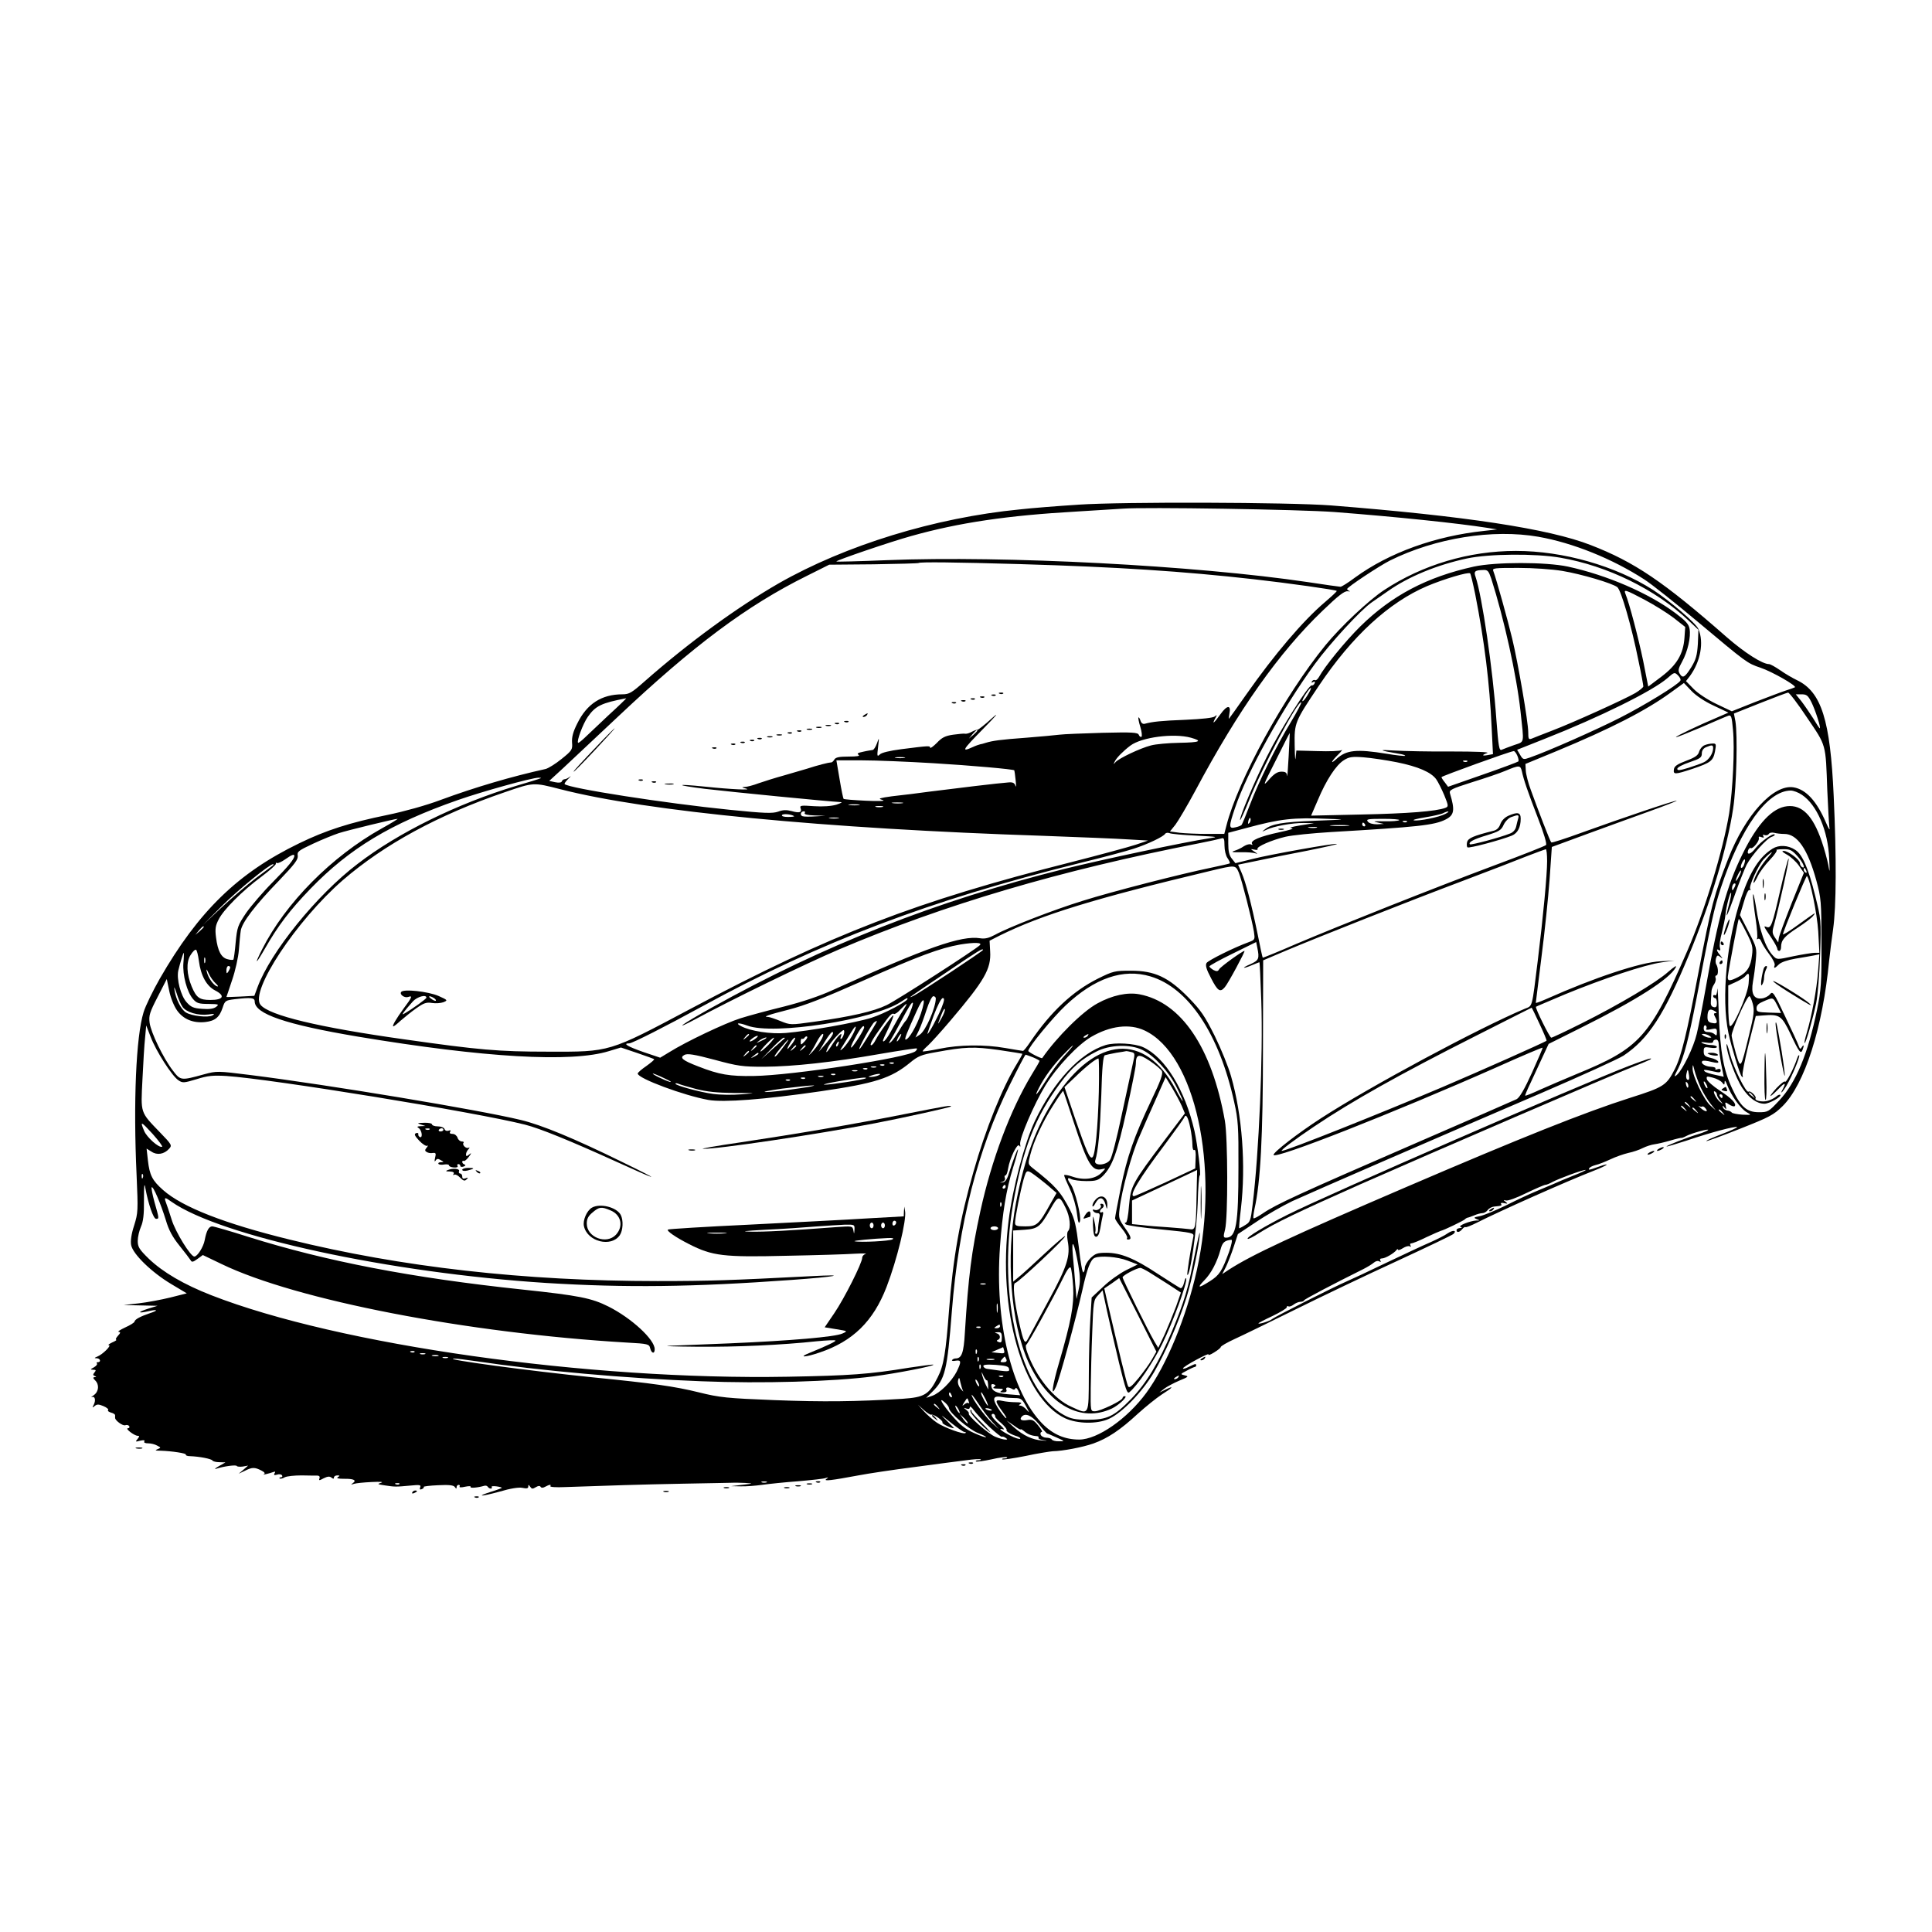 <?xml version="1.0" standalone="no"?>
<!DOCTYPE svg PUBLIC "-//W3C//DTD SVG 20010904//EN"
 "http://www.w3.org/TR/2001/REC-SVG-20010904/DTD/svg10.dtd">
<svg version="1.0" xmlns="http://www.w3.org/2000/svg"
 width="1024pt" height="1024pt" viewBox="0 0 1024 1024"
 preserveAspectRatio="xMidYMid meet">

<g transform="translate(0,1024) scale(0.1,-0.1)"
fill="#000000" stroke="none">
<path d="M5715 7565 c-110 -7 -249 -18 -310 -25 -451 -44 -924 -190 -1278
-392 -222 -128 -477 -314 -710 -519 -69 -61 -82 -69 -118 -69 -110 0 -188 -50
-239 -154 -23 -45 -30 -74 -28 -102 3 -37 0 -42 -56 -87 -32 -26 -71 -50 -85
-53 -177 -39 -372 -96 -556 -164 -77 -29 -193 -61 -280 -79 -201 -41 -326 -81
-470 -151 -324 -157 -532 -359 -738 -717 -37 -65 -76 -145 -86 -178 -40 -129
-55 -476 -37 -865 8 -186 8 -198 -13 -265 -15 -46 -20 -82 -16 -104 9 -48 109
-145 213 -207 l82 -49 -87 -22 c-49 -12 -124 -26 -168 -31 l-80 -9 90 -2 90
-2 -49 -15 c-57 -18 -58 -27 -1 -14 51 12 57 5 10 -10 -50 -17 -81 -33 -82
-45 -1 -5 -23 -19 -50 -31 -26 -12 -42 -23 -34 -23 11 -1 10 -6 -4 -21 -10
-11 -14 -20 -9 -21 5 0 -4 -7 -21 -14 -16 -8 -25 -14 -18 -15 16 0 -33 -49
-61 -60 -17 -7 -18 -9 -3 -9 19 -1 24 -21 5 -21 -6 0 -8 -3 -4 -7 3 -4 -4 -13
-16 -20 -20 -11 -21 -12 -4 -13 15 0 16 -3 7 -14 -9 -11 -9 -15 1 -19 10 -4
10 -6 0 -6 -10 -1 -10 -5 2 -17 23 -22 20 -59 -6 -78 -13 -9 -18 -14 -11 -11
16 7 22 -16 10 -40 -9 -17 -8 -18 5 -7 12 10 21 10 47 -1 17 -7 28 -17 24 -21
-4 -4 3 -9 15 -13 12 -3 22 -9 22 -14 0 -5 0 -11 0 -14 0 -14 41 -44 54 -39 8
3 17 1 21 -5 3 -6 0 -11 -7 -11 -17 -1 33 -39 51 -40 11 0 11 -3 0 -17 -13
-15 -11 -16 14 -9 19 4 26 3 22 -4 -4 -6 4 -10 20 -10 15 0 36 -5 48 -12 21
-11 21 -11 2 -19 -16 -6 -12 -8 15 -8 62 -2 140 -14 135 -21 -2 -4 8 -8 23 -8
50 -2 112 -14 118 -23 3 -5 20 -9 37 -9 l32 -1 -35 -20 c-19 -11 -26 -17 -15
-14 43 14 106 22 110 15 2 -4 17 -5 32 -3 l28 5 -25 -22 -25 -21 32 15 c39 20
53 20 88 2 18 -9 22 -16 13 -20 -14 -6 29 4 51 12 10 4 12 1 6 -7 -5 -10 -2
-11 13 -7 11 4 23 2 27 -4 3 -5 1 -10 -6 -10 -7 0 -10 -3 -7 -6 4 -3 16 -1 27
6 12 6 51 10 89 10 37 -1 75 -1 84 -1 10 0 15 -6 11 -15 -4 -12 -1 -12 23 1
20 10 32 11 41 3 9 -7 13 -7 13 1 0 6 8 11 18 11 14 0 14 -2 3 -9 -10 -6 1 -9
32 -9 52 1 69 -8 47 -23 -12 -9 -11 -9 5 -4 11 4 54 8 95 10 45 2 65 1 50 -4
-22 -7 -20 -8 20 -14 53 -8 57 -8 134 -1 51 5 58 4 53 -9 -4 -11 -1 -14 8 -10
8 3 13 8 11 12 -2 3 32 7 76 9 59 3 83 0 89 -10 7 -10 9 -10 9 0 0 6 5 12 11
12 5 0 8 -4 5 -9 -4 -5 9 -6 29 -1 20 4 32 4 29 -1 -4 -8 39 -4 73 6 7 2 15 0
18 -5 4 -6 11 -10 16 -10 6 0 8 4 5 8 -3 5 8 6 25 4 16 -2 29 -6 29 -8 0 -1
-25 -11 -55 -20 -88 -28 -56 -27 43 0 57 17 102 24 121 20 23 -5 31 -3 31 7 0
11 2 11 10 -1 8 -12 13 -13 29 -3 13 8 22 9 26 3 4 -7 13 -7 25 0 22 12 33 13
27 3 -3 -5 32 -7 76 -5 221 8 413 14 627 18 129 2 246 5 260 5 14 1 45 0 70
-1 44 -3 44 -3 -15 -10 l-60 -7 50 -1 c28 -1 79 3 115 8 36 5 122 14 191 19
69 6 135 13 145 17 16 5 16 4 4 -5 -18 -13 25 -8 170 19 52 10 185 30 295 44
110 15 233 31 274 36 41 6 76 8 79 5 3 -3 -3 -5 -13 -5 -10 0 -16 -3 -12 -6 3
-3 40 2 82 11 42 10 79 14 82 11 4 -3 -2 -6 -12 -6 -10 0 -16 -2 -13 -5 3 -3
59 5 124 18 65 14 130 24 144 25 53 1 158 21 215 41 76 27 143 72 236 158 41
37 98 83 127 102 59 37 68 49 20 26 l-33 -16 25 20 c14 11 50 30 80 43 49 20
52 23 30 28 -25 6 -25 7 10 25 19 11 38 19 43 20 8 0 10 15 2 15 -3 0 -19 -7
-35 -15 -17 -9 -30 -12 -30 -8 0 5 32 25 71 46 39 21 68 34 64 28 -3 -6 10 -2
29 10 20 12 36 25 36 29 0 5 33 24 72 42 40 18 185 89 323 157 137 68 380 184
539 257 160 74 294 138 300 144 19 19 -3 22 -31 3 -15 -11 -57 -32 -93 -48
-36 -15 -139 -64 -230 -107 -91 -44 -187 -89 -215 -101 -61 -26 -376 -185
-392 -198 -12 -11 -73 -30 -73 -23 0 2 34 20 75 39 41 20 75 40 75 46 0 6 4 8
9 5 4 -3 17 1 27 9 10 8 27 15 36 15 9 0 18 3 20 8 2 6 154 86 313 165 22 11
48 27 57 35 9 8 22 11 29 6 8 -4 10 -3 5 4 -4 7 -1 12 9 12 17 0 65 28 77 45
4 5 8 6 8 1 0 -4 11 -1 25 8 14 9 31 14 37 10 7 -4 8 -3 4 4 -4 7 -2 12 5 12
7 0 42 14 78 32 36 17 71 32 77 34 16 3 119 53 128 61 4 5 11 8 14 9 4 0 20 6
35 12 16 7 35 12 44 12 9 0 21 7 28 16 6 9 22 18 36 19 39 4 40 5 35 14 -4 5
4 7 16 4 19 -4 21 -3 8 7 -13 10 -13 11 2 7 9 -3 57 14 107 39 50 24 96 44
102 44 6 0 23 7 37 15 34 18 160 65 176 64 6 0 -23 -14 -64 -30 -41 -16 -88
-36 -105 -44 -16 -7 -59 -25 -95 -40 -36 -15 -109 -49 -162 -76 -54 -26 -114
-51 -135 -55 -31 -6 -34 -8 -18 -15 20 -8 20 -8 0 -8 -34 -2 -99 -28 -84 -34
10 -4 9 -6 -3 -6 -10 -1 -18 -5 -18 -11 0 -15 16 -12 30 5 7 9 15 13 17 11 3
-3 30 8 62 24 118 60 477 220 619 275 77 30 94 46 22 20 -50 -18 -53 -18 -46
-6 3 5 18 12 33 16 15 3 50 17 78 30 27 13 70 28 95 34 25 5 60 17 77 26 18 9
46 18 62 20 16 2 54 11 85 20 30 9 57 15 58 14 2 -1 13 3 26 10 28 15 127 42
115 31 -4 -4 -26 -13 -48 -20 -60 -18 -176 -63 -172 -67 2 -1 50 13 108 32
120 41 259 78 266 71 3 -2 -34 -19 -81 -37 -47 -18 -84 -34 -82 -37 2 -2 82
27 178 65 157 62 178 73 226 120 117 116 213 416 247 773 4 36 13 111 21 166
17 121 18 379 3 704 -18 404 -65 553 -195 615 -21 10 -61 33 -88 52 -26 18
-53 33 -60 33 -35 0 -130 61 -223 142 -337 296 -490 399 -722 489 -223 87
-668 154 -1376 210 -222 17 -1105 20 -1340 4z m1360 -39 c324 -25 652 -59 810
-84 l50 -8 -70 -8 c-257 -27 -502 -115 -683 -247 -36 -27 -71 -49 -77 -49 -5
0 -84 11 -175 25 -594 88 -1604 141 -2230 116 -145 -6 -265 -9 -267 -7 -5 5
288 105 397 135 253 71 509 109 880 130 107 7 215 13 240 15 114 9 941 -4
1125 -18z m1079 -131 c182 -32 391 -116 561 -226 39 -25 166 -126 284 -225
260 -218 261 -219 332 -243 62 -21 195 -97 182 -104 -4 -2 -26 -10 -48 -17
-22 -7 -95 -35 -163 -61 l-123 -49 -82 39 c-48 23 -99 57 -121 80 l-40 41 21
27 c56 77 75 178 45 249 -13 31 -151 149 -240 207 -200 128 -477 207 -727 207
-249 0 -494 -73 -698 -207 -80 -52 -231 -194 -312 -293 -217 -266 -464 -716
-525 -957 l-11 -43 -92 0 c-51 0 -115 3 -144 6 l-52 7 29 36 c15 20 63 101
106 181 227 426 444 733 674 953 84 81 117 106 133 103 12 -1 16 -1 10 1 -7 3
-13 8 -13 11 0 10 173 124 227 151 242 120 545 168 787 126z m117 -111 c248
-43 502 -167 679 -333 l52 -49 -3 -75 c-4 -61 -10 -82 -34 -122 -35 -56 -46
-62 -62 -36 -10 16 -8 27 12 63 30 54 48 133 40 175 -4 25 -21 43 -73 82 -142
107 -365 203 -572 248 -118 25 -382 25 -498 0 -249 -55 -435 -153 -602 -317
-80 -79 -190 -214 -219 -268 -7 -12 -16 -20 -21 -17 -5 3 -12 0 -16 -6 -5 -8
-3 -9 6 -4 8 5 11 3 8 -6 -3 -8 -10 -13 -16 -12 -16 4 -165 -232 -236 -375
-66 -130 -150 -331 -143 -338 2 -3 23 44 47 103 70 177 261 535 277 520 2 -3
-22 -49 -55 -104 -79 -130 -170 -315 -217 -438 -21 -55 -41 -103 -44 -107 -3
-4 -18 -10 -33 -13 -36 -9 -36 3 -2 103 63 188 255 534 424 764 81 110 243
286 300 325 19 13 58 40 85 59 110 78 262 140 420 174 118 25 363 27 496 4z
m-2861 -34 c512 -15 861 -38 1235 -80 178 -20 435 -56 440 -62 2 -2 -26 -28
-61 -58 -117 -99 -270 -279 -418 -490 -48 -69 -90 -127 -92 -129 -2 -3 -1 9 2
26 10 48 -12 47 -47 -2 -35 -49 -47 -58 -28 -22 11 19 10 20 -2 10 -9 -8 -68
-14 -155 -18 -130 -5 -175 -10 -216 -21 -10 -3 -19 3 -23 16 -4 12 -9 20 -11
17 -2 -2 2 -25 10 -50 8 -26 10 -49 6 -52 -4 -3 -11 2 -14 10 -5 13 -32 15
-193 11 -103 -3 -206 -7 -228 -10 -22 -3 -101 -10 -175 -16 -138 -10 -179 -16
-215 -27 -11 -4 -24 -7 -30 -8 -5 -1 -23 -7 -40 -15 -62 -28 -55 -16 56 97 72
73 89 94 45 55 -37 -34 -71 -60 -75 -60 -3 1 -16 -3 -29 -10 -12 -7 -28 -12
-35 -11 -6 2 -36 -1 -65 -5 -42 -6 -60 -15 -87 -44 -19 -19 -35 -30 -35 -25 0
11 -5 11 -154 -8 -60 -8 -104 -18 -113 -28 -14 -13 -15 -9 -9 40 6 52 6 53 -6
19 -7 -19 -17 -35 -23 -35 -5 -1 -28 -4 -49 -9 -29 -6 -36 -10 -25 -17 9 -6
-9 -9 -53 -9 -51 0 -69 -4 -76 -16 -5 -9 -13 -16 -18 -15 -10 0 -68 -14 -129
-34 -22 -6 -76 -22 -120 -35 -44 -12 -104 -31 -133 -41 -29 -11 -63 -20 -75
-20 -18 -1 -16 -3 8 -9 34 -9 -80 -4 -222 11 -158 16 -156 8 3 -12 143 -17
665 -68 715 -70 17 0 11 -4 -18 -14 -28 -8 -70 -11 -119 -8 -68 5 -76 4 -71
-10 9 -23 -5 -28 -47 -16 -27 7 -46 7 -72 -3 -30 -10 -70 -9 -257 10 -339 34
-852 114 -874 136 -3 3 6 15 19 28 13 13 17 17 8 11 -9 -7 -21 -13 -27 -13 -6
0 -13 -5 -15 -11 -2 -7 -15 -9 -35 -5 l-32 7 73 67 c40 37 171 160 292 274
400 377 682 588 1001 746 l118 59 235 2 c129 2 237 5 239 7 7 6 192 4 541 -6z
m2871 -36 c101 -17 264 -65 291 -86 20 -15 76 -209 112 -389 15 -70 26 -131
26 -137 0 -5 -19 -21 -42 -35 -57 -33 -330 -157 -443 -200 -49 -19 -98 -38
-107 -42 -16 -6 -18 -1 -18 34 0 53 -54 368 -85 496 -23 97 -86 322 -100 358
-7 16 4 17 132 17 82 0 178 -7 234 -16z m-377 -41 c67 -210 134 -510 155 -703
19 -177 23 -159 -34 -179 -28 -10 -57 -21 -66 -25 -13 -6 -17 16 -28 161 -19
268 -76 655 -110 755 -11 30 -4 36 41 37 23 1 28 -5 42 -46z m-85 -83 c49
-250 76 -468 87 -706 l7 -141 -27 -5 c-32 -6 -34 0 -3 11 13 5 -61 8 -188 8
-115 -1 -253 2 -305 5 -90 6 -82 1 24 -17 21 -3 36 -8 33 -11 -2 -2 -46 2 -98
11 -161 26 -213 20 -266 -28 -35 -32 -27 -12 10 24 17 17 25 28 17 23 -8 -5
-65 -7 -127 -5 l-112 3 -4 -39 c-2 -21 -4 9 -5 66 -2 120 0 125 128 316 177
264 371 442 575 529 88 37 218 76 227 67 3 -3 15 -53 27 -111z m898 -29 c51
-27 120 -70 154 -96 l61 -48 -4 -57 c-6 -87 -41 -145 -123 -207 l-69 -52 -27
137 c-25 120 -73 304 -94 355 -10 25 0 22 102 -32z m189 -429 c-13 -22 -191
-131 -321 -197 -126 -64 -381 -177 -476 -210 -34 -12 -37 -12 -52 14 l-16 27
146 58 c292 115 573 254 651 322 36 32 38 32 56 14 10 -10 16 -22 12 -28z
m177 -132 l78 -37 -53 -23 c-105 -44 -228 -103 -225 -107 3 -2 62 22 133 52
71 31 136 59 146 62 14 4 17 -7 23 -74 10 -99 -1 -320 -20 -443 -32 -196 -130
-518 -222 -730 -200 -460 -251 -515 -590 -654 -62 -26 -147 -62 -189 -81 -43
-20 -78 -34 -80 -32 -2 1 11 32 28 67 17 36 45 97 63 136 l33 71 178 89 c289
144 463 255 496 317 7 13 -9 3 -39 -23 -63 -57 -262 -175 -460 -274 -84 -42
-156 -76 -161 -76 -8 0 -87 159 -81 164 2 2 72 31 154 66 199 82 424 157 510
169 l70 10 -75 -4 c-105 -5 -351 -87 -602 -199 -32 -14 -58 -24 -58 -21 0 3
14 112 30 242 17 131 36 316 43 411 l12 173 190 70 c105 38 254 93 333 121 78
28 141 53 139 54 -4 5 -290 -92 -506 -170 -85 -31 -156 -54 -159 -51 -6 5 -69
169 -108 277 -14 37 -26 84 -27 103 l-2 36 165 68 c287 119 476 216 606 311
l69 50 40 -42 c24 -25 70 -56 118 -78z m-2153 55 c-12 -20 -24 -34 -27 -31 -2
2 6 20 19 39 30 46 37 39 8 -8z m2648 -119 c103 -152 98 -135 107 -385 4 -91
9 -179 11 -195 4 -21 -2 -13 -18 24 -49 114 -106 176 -172 187 -106 17 -255
-145 -346 -378 -76 -194 -89 -242 -159 -609 -60 -316 -90 -440 -124 -506 -44
-87 -58 -96 -238 -153 -241 -77 -572 -209 -1189 -474 -605 -260 -814 -357
-939 -438 l-33 -22 20 39 c10 21 29 69 41 106 l22 67 98 65 c53 36 139 85 191
110 112 51 776 340 1320 573 211 91 407 180 435 198 132 88 215 216 346 532
115 277 204 570 235 778 18 116 24 389 12 462 l-8 41 138 55 c75 30 142 55
149 56 6 1 52 -59 101 -133z m23 82 c20 -40 52 -138 44 -138 -2 0 -18 24 -35
53 -18 28 -46 69 -62 90 l-30 37 31 0 c26 0 34 -6 52 -42z m-6377 -70 c-54
-51 -112 -106 -128 -121 -16 -15 -30 -26 -32 -24 -9 8 26 101 51 137 41 59 73
74 204 99 3 1 -40 -41 -95 -91z m1956 -81 c0 -2 -10 -12 -22 -23 l-23 -19 19
23 c18 21 26 27 26 19z m1650 -137 c-4 -69 -7 -115 -8 -102 -2 17 -8 22 -30
22 -21 0 -39 -11 -66 -42 -35 -40 -33 -34 36 102 40 80 73 146 74 145 0 0 -2
-56 -6 -125z m-518 100 c64 -18 49 -25 -61 -27 -58 -1 -126 -7 -151 -14 -55
-14 -170 -68 -188 -89 -11 -13 -12 -12 -3 5 9 19 45 55 82 83 60 45 230 67
321 42z m1730 -95 c6 -14 9 -28 5 -31 -3 -3 -88 -35 -189 -70 l-183 -64 -17
23 c-10 12 -18 25 -18 28 0 5 361 136 383 138 4 1 13 -10 19 -24z m-3249 -12
c-13 -2 -33 -2 -45 0 -13 2 -3 4 22 4 25 0 35 -2 23 -4z m2610 -23 c114 -23
182 -53 209 -90 10 -14 29 -52 43 -85 23 -57 23 -60 5 -67 -48 -18 -198 -30
-443 -35 l-268 -6 36 83 c44 105 96 185 138 211 27 17 43 20 105 15 40 -3 119
-15 175 -26z m-2458 -5 c201 -12 427 -32 431 -38 1 -1 4 -24 7 -52 3 -27 3
-41 -1 -30 -5 16 -15 20 -37 18 -47 -3 -287 -32 -420 -49 -66 -9 -138 -18
-160 -20 -22 -2 -56 -7 -75 -10 -34 -7 -34 -7 -10 -15 14 -5 -23 -6 -90 -3
-63 3 -117 7 -119 10 -2 2 -12 49 -21 104 l-17 100 136 0 c75 0 244 -7 376
-15z m2832 9 c-3 -3 -12 -4 -19 -1 -8 3 -5 6 6 6 11 1 17 -2 13 -5z m289 -51
c10 -47 31 -108 85 -248 32 -82 49 -139 43 -144 -5 -5 -126 -53 -269 -106
-318 -119 -819 -318 -1055 -418 -96 -42 -176 -74 -177 -73 -2 1 -14 57 -27
123 -33 162 -64 280 -86 329 l-18 41 102 21 c55 12 174 36 264 53 89 18 161
34 158 36 -6 6 -351 -55 -449 -80 l-89 -22 -19 24 c-14 17 -19 39 -19 80 l0
57 98 26 c177 48 247 56 432 48 101 -3 98 -4 -70 -10 -176 -7 -229 -17 -265
-45 -19 -15 -19 -15 5 -4 40 20 140 38 200 37 l55 -1 -75 -12 c-43 -7 -62 -13
-45 -14 18 -2 -7 -10 -64 -22 -103 -22 -155 -44 -145 -61 4 -7 3 -8 -5 -4 -6
4 -24 0 -38 -9 -14 -10 -38 -21 -52 -25 -18 -6 -8 -8 34 -7 33 1 69 -2 80 -6
12 -5 11 -2 -5 8 -24 16 -24 16 -2 12 12 -3 20 -2 17 3 -7 12 76 48 148 65 34
8 143 19 242 25 461 27 548 36 608 67 45 23 49 49 22 138 -5 18 7 24 117 59
68 21 148 48 178 61 72 30 78 30 86 -2z m-5201 -38 c-5 -3 -64 -21 -129 -40
-311 -94 -624 -247 -841 -414 -217 -165 -461 -467 -530 -653 l-17 -46 -74 -4
c-41 -2 -74 -3 -74 -2 0 0 14 40 30 89 17 49 33 121 36 160 3 38 7 84 10 102
6 43 76 135 203 266 84 88 102 112 99 132 -4 21 4 27 81 63 47 22 109 47 136
56 50 16 297 76 312 76 4 0 -33 -23 -84 -51 -266 -149 -510 -395 -634 -641
-43 -85 -35 -83 15 4 69 121 133 205 241 317 208 215 426 346 780 470 128 45
397 120 430 119 11 0 16 -1 10 -3z m105 -58 c458 -118 1404 -209 2560 -247
190 -7 392 -15 450 -19 l105 -6 -65 -22 c-36 -12 -191 -54 -344 -93 -819 -207
-1273 -382 -2016 -777 -435 -231 -425 -228 -755 -227 -264 0 -365 9 -760 65
-457 64 -718 127 -764 183 -59 71 190 447 436 661 219 189 504 345 858 466
154 53 151 53 295 16z m6581 -30 c79 -53 138 -190 144 -337 4 -78 3 -81 -5
-33 -6 29 -21 85 -35 125 -47 136 -104 193 -182 185 -79 -8 -158 -92 -237
-253 -84 -170 -130 -338 -196 -714 -17 -96 -38 -204 -47 -240 -17 -72 -74
-188 -104 -216 -18 -16 -17 -11 6 33 31 63 55 156 96 367 76 400 93 478 130
591 106 319 245 513 370 515 14 0 41 -10 60 -23z m-4768 -44 c-13 -2 -35 -2
-50 0 -16 2 -5 4 22 4 28 0 40 -2 28 -4z m-230 -10 c-13 -2 -35 -2 -50 0 -16
2 -5 4 22 4 28 0 40 -2 28 -4z m125 -10 c-10 -2 -26 -2 -35 0 -10 3 -2 5 17 5
19 0 27 -2 18 -5z m-413 -33 c-4 -6 16 -11 52 -12 l58 -2 -54 -3 c-29 -2 -60
-2 -68 1 -15 6 -9 26 8 26 6 0 7 -4 4 -10z m3395 -4 c-31 -17 -140 -39 -166
-34 -10 2 16 9 60 16 43 7 86 17 95 22 9 5 21 9 26 9 6 0 -1 -6 -15 -13z
m-3451 -12 c2 -2 -12 -4 -33 -4 -22 0 -35 4 -31 10 5 9 52 4 64 -6z m234 -11
c-13 -2 -33 -2 -45 0 -13 2 -3 4 22 4 25 0 35 -2 23 -4z m2179 -25 c-8 -8 -9
-4 -5 13 4 13 8 18 11 10 2 -7 -1 -18 -6 -23z m794 15 c-4 -4 -40 -7 -79 -6
-56 1 -64 0 -37 -6 l35 -8 -36 -2 c-22 0 -42 5 -49 14 -11 13 -1 15 80 15 52
0 90 -3 86 -7z m41 -9 c-3 -3 -12 -4 -19 -1 -8 3 -5 6 6 6 11 1 17 -2 13 -5z
m-222 -14 c3 -5 1 -10 -4 -10 -6 0 -11 5 -11 10 0 6 2 10 4 10 3 0 8 -4 11
-10z m-92 -7 c-24 -2 -62 -2 -85 0 -24 2 -5 4 42 4 47 0 66 -2 43 -4z m-165
-10 c-10 -2 -28 -2 -40 0 -13 2 -5 4 17 4 22 1 32 -1 23 -4z m-638 -42 c115
-6 120 -7 70 -14 -127 -19 -570 -113 -771 -163 -677 -169 -1274 -404 -1869
-736 -69 -38 -136 -78 -150 -89 -14 -11 13 1 60 26 200 108 589 297 765 372
564 240 1172 419 1908 563 56 11 110 23 120 26 14 5 17 -1 17 -38 0 -24 7 -54
16 -66 9 -13 14 -25 12 -28 -2 -2 -47 -12 -99 -23 -161 -33 -527 -127 -679
-175 -156 -48 -397 -142 -467 -181 -32 -17 -52 -22 -78 -18 -100 16 -284 -49
-780 -274 -72 -33 -162 -63 -260 -88 -82 -20 -186 -48 -230 -62 -80 -25 -289
-124 -378 -180 l-48 -29 -89 30 c-83 29 -112 46 -75 46 16 0 195 91 385 195
625 342 1211 564 2000 760 124 30 254 65 290 77 74 24 155 63 165 78 4 6 14 8
24 4 9 -4 72 -10 141 -13z m3117 9 c69 0 124 -80 170 -247 25 -93 27 -110 27
-333 1 -210 -2 -247 -23 -350 -49 -238 -112 -388 -201 -483 -56 -60 -60 -62
-108 -62 -64 0 -97 29 -141 125 -46 98 -63 192 -71 390 -3 96 -7 158 -8 137
-1 -23 -6 -36 -12 -32 -5 3 -10 1 -10 -4 0 -6 5 -11 10 -11 6 0 10 -12 10 -26
0 -19 -4 -25 -17 -22 -13 3 -17 12 -15 33 1 17 2 39 3 49 0 10 6 28 14 39 7
10 11 26 8 33 -3 8 -1 14 4 14 11 0 11 40 0 58 -5 7 -5 21 -2 33 6 17 9 18 23
7 14 -11 14 -10 0 8 -20 23 -24 39 -7 28 7 -4 9 0 5 13 -4 11 1 47 10 79 8 33
17 75 19 94 3 41 25 124 30 118 2 -2 -2 -28 -10 -58 -25 -95 -15 -79 29 45 23
66 52 138 63 161 27 51 107 141 134 149 11 4 18 9 15 12 -9 9 -73 -37 -101
-72 -25 -34 -50 -40 -39 -10 4 8 9 13 14 10 10 -6 47 39 42 53 -2 8 2 10 14 5
12 -4 15 -3 10 5 -4 8 -2 10 7 6 8 -3 18 0 22 6 4 7 17 9 29 6 11 -3 35 -6 53
-6z m-1257 -144 c0 -72 -21 -296 -50 -531 -31 -251 -27 -235 -67 -251 -245
-103 -823 -413 -1083 -582 -119 -77 -250 -178 -250 -193 0 -28 635 222 1184
465 131 59 240 105 242 103 2 -1 -24 -61 -56 -132 -40 -88 -66 -133 -82 -141
-13 -6 -259 -114 -548 -239 -595 -258 -728 -319 -795 -365 -25 -17 -48 -30
-51 -27 -3 2 0 25 5 49 32 140 45 388 45 851 l1 467 120 51 c171 72 648 261
935 369 135 51 288 110 340 131 52 20 98 37 103 38 4 1 7 -28 7 -63z m-6640
28 c0 -17 -31 -55 -114 -139 -51 -51 -114 -125 -141 -163 -45 -67 -48 -76 -56
-157 -4 -48 -10 -89 -12 -91 -3 -3 -17 -2 -31 2 -33 8 -52 43 -61 115 -6 46
-3 63 14 96 26 52 125 151 226 226 44 33 79 64 77 69 -1 5 1 7 6 4 5 -3 24 6
43 19 34 24 49 30 49 19z m7685 -43 c-3 -12 -10 -21 -15 -21 -5 0 -4 11 2 25
13 29 23 26 13 -4z m-7800 -9 c-6 -4 -46 -35 -90 -67 -43 -33 -124 -102 -180
-154 l-100 -94 100 100 c86 86 254 223 273 223 3 0 2 -4 -3 -8z m5121 -37 c16
-40 69 -247 80 -313 6 -41 6 -43 -26 -55 -80 -29 -216 -97 -225 -111 -7 -12
-2 -32 24 -81 35 -68 48 -77 73 -47 17 19 110 192 104 192 -11 0 -127 -84
-134 -97 -7 -12 -13 -13 -31 -4 -11 7 -21 15 -21 19 0 4 56 35 124 68 l124 61
6 -30 c12 -58 8 -67 -36 -87 -51 -22 -43 -27 9 -5 19 8 37 15 38 15 2 0 6 -91
10 -202 10 -291 -12 -808 -46 -1084 -10 -84 -13 -92 -39 -107 -15 -10 -30 -17
-32 -17 -2 0 2 46 9 103 27 231 7 497 -52 702 -14 50 -53 146 -87 215 -53 106
-73 135 -138 202 -107 109 -180 143 -306 143 -86 0 -94 -2 -175 -42 -134 -67
-249 -175 -358 -335 -18 -27 -35 -48 -39 -48 -4 0 -45 7 -92 15 -113 20 -245
18 -352 -4 -49 -10 -88 -16 -88 -13 0 3 13 17 29 31 15 14 69 73 118 131 182
214 217 275 211 368 l-3 56 55 28 c223 110 503 196 1115 342 134 32 133 32
151 -9z m2650 -22 c-8 -15 -15 -25 -16 -21 0 12 23 58 27 54 3 -2 -2 -17 -11
-33z m-25 -60 c-8 -15 -10 -15 -11 -2 0 17 10 32 18 25 2 -3 -1 -13 -7 -23z
m-8111 -206 c0 -2 -10 -12 -22 -23 l-23 -19 19 23 c18 21 26 27 26 19z m4113
-97 c-27 -26 -439 -291 -493 -317 -70 -34 -188 -61 -388 -89 -122 -17 -123
-17 -175 4 -29 12 -59 22 -66 22 -31 0 0 11 110 39 83 21 188 62 384 149 306
136 417 177 525 196 74 12 119 11 103 -4z m-4139 -82 c10 -79 41 -135 87 -158
54 -28 43 -50 -26 -50 -58 0 -74 12 -99 71 -27 65 -30 130 -6 167 11 18 24 31
29 28 5 -3 11 -29 15 -58z m4156 57 c0 -6 -337 -229 -370 -244 -32 -15 -33
-15 183 130 164 111 187 125 187 114z m-4238 -69 c-5 -64 19 -154 51 -191 19
-22 30 -26 82 -26 54 -1 58 -2 40 -16 -14 -10 -36 -13 -74 -10 -45 3 -59 9
-82 35 -31 34 -54 123 -44 168 9 38 26 94 29 94 1 0 1 -24 -2 -54z m115 2 c-3
-7 -5 -2 -5 12 0 14 2 19 5 13 2 -7 2 -19 0 -25z m133 -25 c0 -5 -5 -15 -10
-23 -8 -12 -10 -11 -10 8 0 12 5 22 10 22 6 0 10 -3 10 -7z m-77 -85 c12 -11
16 -18 8 -16 -19 5 -48 46 -55 78 -4 17 -1 15 10 -9 8 -19 25 -42 37 -53z
m4954 37 c202 -60 366 -306 445 -669 20 -89 23 -130 22 -341 0 -305 -12 -374
-65 -375 -15 0 -16 5 -6 43 16 62 15 485 -1 577 -69 388 -231 628 -453 670
-63 12 -144 -5 -222 -48 -80 -43 -217 -180 -293 -290 -3 -5 -74 31 -74 38 0
19 130 177 198 241 154 145 305 197 449 154z m-5159 -180 c33 -47 86 -69 150
-62 52 6 75 25 92 76 12 37 15 39 64 45 87 10 106 8 106 -12 0 -66 165 -122
545 -186 672 -112 1134 -139 1333 -77 l63 19 86 -29 c47 -16 88 -31 90 -33 3
-2 -16 -18 -41 -36 -25 -17 -46 -35 -46 -40 0 -26 246 -117 375 -140 81 -14
293 2 595 46 288 42 373 69 474 152 41 34 60 42 135 55 157 29 203 30 333 12
67 -10 124 -19 126 -20 2 -2 -11 -25 -28 -53 -76 -123 -167 -348 -230 -571
-73 -254 -109 -459 -130 -736 -17 -225 -28 -293 -60 -355 -46 -92 -70 -106
-187 -114 -249 -15 -419 -17 -678 -7 -253 10 -291 14 -400 41 -129 32 -244 48
-565 80 -334 34 -796 96 -734 99 11 1 65 -6 120 -14 333 -50 796 -91 1192
-106 321 -13 697 -2 912 26 122 16 323 55 317 62 -2 2 -60 -6 -128 -16 -213
-35 -314 -42 -644 -48 -1058 -19 -2379 168 -3055 432 -146 57 -257 122 -332
194 -50 49 -58 62 -58 94 0 21 8 54 17 75 12 27 17 64 16 142 0 82 2 95 8 60
15 -81 42 -160 56 -160 17 0 17 0 -8 88 -11 40 -18 76 -15 79 8 8 48 -87 75
-174 15 -52 35 -89 72 -135 28 -35 54 -69 59 -77 6 -12 13 -11 36 6 l29 21
100 -48 c396 -191 1302 -366 2148 -416 112 -6 118 -8 123 -30 7 -28 24 -32 24
-5 0 51 -122 164 -245 226 -90 45 -155 58 -455 90 -588 62 -1042 150 -1453
279 -97 31 -184 56 -192 56 -18 0 -31 -24 -40 -73 -7 -37 -39 -87 -55 -87 -20
0 -100 130 -120 195 -12 39 -26 80 -31 93 -10 27 -5 28 29 3 261 -184 1159
-378 1987 -431 423 -26 774 -22 1300 16 238 17 308 31 105 20 -428 -22 -536
-26 -815 -26 -705 0 -1359 74 -1950 220 -346 85 -568 172 -670 262 -58 51 -72
79 -81 157 l-7 63 26 -16 c29 -20 67 -14 93 15 17 18 15 22 -48 87 -106 110
-102 99 -93 280 4 86 10 186 14 222 l6 65 24 -62 c28 -74 113 -207 147 -229
22 -15 29 -14 96 6 60 19 88 21 158 17 240 -16 1323 -192 1583 -258 77 -19
247 -89 472 -191 243 -111 265 -115 43 -7 -254 125 -429 197 -538 223 -229 55
-1012 185 -1432 238 -176 22 -179 22 -246 4 -123 -34 -125 -34 -166 20 -51 66
-116 201 -123 253 -5 38 0 55 43 138 l48 94 13 -63 c7 -36 25 -80 41 -103z
m29 19 c19 -29 83 -48 138 -41 31 5 36 3 21 -5 -24 -13 -111 -3 -141 16 -26
17 -53 70 -60 118 -4 23 -1 18 11 -16 8 -27 22 -59 31 -72z m3993 44 c-1 -51
-54 -172 -85 -192 l-23 -15 18 37 c10 20 28 70 41 110 13 41 29 72 36 72 7 0
13 -6 13 -12z m-150 -2 c0 -14 -126 -80 -190 -100 -85 -27 -335 -71 -455 -81
-80 -7 -188 10 -237 36 -34 18 -13 20 33 3 138 -52 671 31 814 126 32 21 35
23 35 16z m181 -46 c-18 -46 -68 -140 -75 -140 -2 0 13 43 32 95 20 54 41 95
49 95 10 0 9 -12 -6 -50z m-110 -32 c-22 -65 -64 -138 -81 -138 -8 0 6 35 58
150 37 83 52 76 23 -12z m-56 10 c-9 -24 -20 -45 -24 -48 -4 -3 -20 -26 -35
-52 -15 -25 -34 -52 -43 -60 -15 -12 -15 -11 -1 12 9 14 31 54 50 90 44 83 61
110 66 105 3 -2 -3 -23 -13 -47z m-40 5 c-14 -21 -38 -64 -55 -95 -26 -50 -50
-80 -50 -63 0 3 13 33 30 67 16 34 27 64 25 66 -4 5 -76 -94 -94 -130 -8 -16
-18 -28 -23 -28 -11 0 5 30 51 94 45 64 59 79 69 72 5 -3 21 8 36 25 37 39 41
37 11 -8z m205 -40 c-23 -41 -23 -38 0 20 8 21 16 34 18 28 2 -5 -6 -27 -18
-48z m3170 -30 c22 -47 39 -87 37 -89 -6 -7 -355 -162 -552 -246 -330 -140
-827 -338 -851 -338 -12 0 68 60 171 129 204 137 458 279 850 477 165 84 301
152 303 153 1 0 20 -38 42 -86z m930 67 c11 -7 11 -10 2 -10 -9 0 -10 -5 -2
-19 16 -30 12 -39 -15 -33 -19 3 -25 10 -25 31 0 40 12 49 40 31z m-4461 -87
c-54 -89 -70 -113 -74 -113 -8 0 66 134 79 142 19 13 18 9 -5 -29z m4415 -5
c-4 -7 4 -8 25 -3 28 6 31 4 31 -16 0 -18 -3 -20 -12 -11 -7 7 -22 12 -35 12
-17 0 -23 6 -23 21 0 11 5 17 10 14 6 -4 7 -11 4 -17z m-4529 -40 c-14 -25
-35 -53 -46 -64 -20 -17 -20 -15 3 21 14 22 33 53 42 68 28 46 29 25 1 -25z
m65 46 c0 -11 -51 -93 -66 -105 -9 -7 -1 15 18 49 28 53 48 76 48 56z m1487
-16 c268 -126 398 -722 277 -1268 -56 -252 -160 -504 -268 -652 -101 -138
-259 -248 -356 -248 -76 0 -139 27 -196 85 -163 167 -252 539 -224 935 13 181
33 305 70 423 16 50 27 93 26 95 -4 3 -25 -53 -49 -128 -9 -31 -20 -46 -33
-47 -17 -2 -17 -1 -1 3 11 4 16 12 13 20 -3 8 -2 14 3 14 5 0 11 16 14 36 9
55 49 137 59 122 6 -9 8 -7 5 7 -5 30 74 214 134 312 61 99 172 216 242 257
101 59 204 72 284 34z m-1594 -18 c-3 -11 -9 -23 -14 -26 -5 -3 -6 3 -2 12 12
31 -17 4 -47 -44 -29 -46 -41 -52 -19 -9 13 26 70 87 80 87 4 0 5 -9 2 -20z
m-62 -7 c-5 -10 -24 -34 -41 -53 l-31 -35 32 53 c17 28 35 52 40 52 6 0 6 -7
0 -17z m-441 3 c0 -2 -8 -10 -17 -17 -16 -13 -17 -12 -4 4 13 16 21 21 21 13z
m379 -33 c-12 -21 -34 -49 -48 -63 -14 -14 -18 -16 -9 -5 8 11 25 39 37 63 12
23 26 42 32 42 6 0 1 -17 -12 -37z m421 17 c-6 -11 -13 -20 -16 -20 -2 0 0 9
6 20 6 11 13 20 16 20 2 0 0 -9 -6 -20z m995 10 c-3 -5 -12 -10 -18 -10 -7 0
-6 4 3 10 19 12 23 12 15 0z m3295 0 c13 -9 13 -10 0 -10 -8 0 -22 5 -30 10
-13 9 -13 10 0 10 8 0 22 -5 30 -10z m-5056 -15 c-10 -8 -23 -15 -28 -15 -6 0
-1 7 10 15 10 8 23 15 28 15 6 0 1 -7 -10 -15z m260 -15 c-19 -20 -20 -20 -20
-1 0 11 4 18 7 15 4 -2 11 1 14 7 4 5 10 8 13 4 3 -3 -3 -14 -14 -25z m-205
16 c-2 -2 -15 -9 -29 -15 -24 -11 -24 -11 -6 3 16 13 49 24 35 12z m14 -34
c-21 -21 -40 -37 -42 -35 -6 4 61 73 71 73 4 0 -9 -17 -29 -38z m86 35 c-2 -2
-31 -28 -64 -57 l-60 -54 55 57 c30 31 59 57 64 57 5 0 7 -1 5 -3z m41 -27
c-12 -16 -24 -30 -26 -30 -3 0 3 14 13 30 9 17 21 30 26 30 5 0 -1 -13 -13
-30z m-39 -7 c-39 -52 -48 -63 -55 -63 -4 0 10 20 31 45 41 50 56 60 24 18z
m4949 -5 c1 -18 6 -63 13 -99 l13 -66 -45 10 c-25 5 -50 13 -55 18 -12 11 -3
11 47 0 29 -7 37 -6 37 5 0 8 -6 11 -17 7 -9 -4 -14 -2 -11 3 3 5 -7 9 -24 10
-30 1 -57 19 -45 30 3 4 25 2 47 -4 30 -7 40 -7 37 1 -2 6 -20 16 -40 20 -31
7 -37 13 -37 34 0 24 3 25 35 20 19 -3 35 -2 35 4 0 5 -12 9 -27 10 -16 0 -37
4 -48 9 -14 7 -9 8 18 4 24 -4 37 -2 37 5 0 6 7 11 15 11 10 0 15 -10 15 -32z
m-4667 7 c-3 -9 -8 -14 -10 -11 -3 3 -2 9 2 15 9 16 15 13 8 -4z m-433 -9 c0
-2 -8 -10 -17 -17 -16 -13 -17 -12 -4 4 13 16 21 21 21 13z m210 0 c0 -2 -8
-10 -17 -17 -16 -13 -17 -12 -4 4 13 16 21 21 21 13z m50 0 c0 -2 -8 -10 -17
-17 -16 -13 -17 -12 -4 4 13 16 21 21 21 13z m1372 -51 c-28 -30 -72 -89 -97
-130 -49 -78 -68 -99 -39 -42 30 59 76 121 128 175 66 69 72 67 8 -3z m-789
24 c-34 -34 -652 -129 -858 -132 -128 -2 -183 7 -295 51 -83 32 -100 46 -72
61 16 8 50 3 159 -26 125 -34 149 -37 263 -37 154 1 365 24 615 68 105 18 192
31 194 29 3 -2 0 -8 -6 -14z m-883 -3 c0 -2 -8 -10 -17 -17 -16 -13 -17 -12
-4 4 13 16 21 21 21 13z m50 -11 c0 -2 -10 -9 -22 -15 -22 -11 -22 -10 -4 4
21 17 26 19 26 11z m1455 -19 c19 -8 35 -17 35 -19 0 -3 -19 -36 -42 -73 -113
-187 -212 -450 -272 -724 -47 -215 -63 -341 -82 -643 -6 -108 -17 -137 -49
-137 -8 0 -16 -4 -19 -9 -3 -4 6 -6 19 -3 31 5 31 -6 5 -59 -27 -52 -89 -113
-129 -127 l-32 -11 31 31 c70 69 80 112 105 428 36 462 137 856 306 1198 44
89 82 162 85 162 2 0 20 -7 39 -14z m-738 -32 c-3 -3 -12 -4 -19 -1 -8 3 -5 6
6 6 11 1 17 -2 13 -5z m-50 -10 c-3 -3 -12 -4 -19 -1 -8 3 -5 6 6 6 11 1 17
-2 13 -5z m4327 -118 c13 -28 37 -67 52 -86 l28 -35 -28 25 c-35 30 -96 158
-95 197 1 25 2 23 10 -10 5 -21 20 -62 33 -91z m-4371 107 c-7 -2 -19 -2 -25
0 -7 3 -2 5 12 5 14 0 19 -2 13 -5z m-46 -9 c-3 -3 -12 -4 -19 -1 -8 3 -5 6 6
6 11 1 17 -2 13 -5z m-54 -11 c-7 -2 -19 -2 -25 0 -7 3 -2 5 12 5 14 0 19 -2
13 -5z m4409 -22 c3 -19 0 -27 -7 -24 -7 2 -10 15 -7 29 6 31 9 30 14 -5z
m-5431 -16 c30 -14 43 -22 29 -19 -26 7 -100 43 -89 44 4 0 31 -11 60 -25z
m906 19 c-3 -3 -12 -4 -19 -1 -8 3 -5 6 6 6 11 1 17 -2 13 -5z m228 -4 c-11
-5 -29 -8 -40 -8 -16 0 -15 2 5 8 34 11 60 11 35 0z m-292 -7 c-7 -2 -19 -2
-25 0 -7 3 -2 5 12 5 14 0 19 -2 13 -5z m4765 -31 c11 -14 12 -14 13 4 0 11 6
4 14 -18 20 -54 71 -125 103 -143 27 -15 26 -15 -23 -13 -27 2 -53 7 -56 11
-3 5 -14 10 -24 11 -11 2 -21 9 -23 17 -3 11 -1 11 8 -1 10 -12 11 -11 7 8 -5
22 -4 23 18 8 12 -8 25 -12 29 -9 12 12 -16 42 -78 82 -35 23 -66 50 -69 60
-4 17 -1 18 32 9 20 -5 42 -17 49 -26z m-4861 22 c-3 -3 -12 -4 -19 -1 -8 3
-5 6 6 6 11 1 17 -2 13 -5z m322 1 c-7 -7 -190 -35 -219 -34 -14 1 22 9 80 19
115 19 146 22 139 15z m-402 -11 c-3 -3 -12 -4 -19 -1 -8 3 -5 6 6 6 11 1 17
-2 13 -5z m4761 -35 c-3 -8 -7 -3 -11 10 -4 17 -3 21 5 13 5 -5 8 -16 6 -23z
m102 -4 c0 -5 -5 -3 -10 5 -5 8 -10 20 -10 25 0 6 5 3 10 -5 5 -8 10 -19 10
-25z m-5360 -7 c55 -14 108 -20 200 -21 123 0 124 0 40 -7 -47 -4 -114 -3
-150 2 -69 9 -200 45 -200 54 0 4 8 3 18 -1 9 -4 51 -16 92 -27z m535 2 c-66
-10 -140 -18 -165 -18 -25 0 14 8 85 18 72 9 146 17 165 17 19 0 -19 -8 -85
-17z m4875 -32 c0 -6 8 -21 18 -32 17 -21 17 -21 -5 -3 -20 18 -40 63 -22 51
5 -3 9 -10 9 -16z m30 -8 c0 -5 -2 -10 -4 -10 -3 0 -8 5 -11 10 -3 6 -1 10 4
10 6 0 11 -4 11 -10z m-149 -17 c13 -16 12 -17 -3 -4 -10 7 -18 15 -18 17 0 8
8 3 21 -13z m-30 -30 c13 -16 12 -17 -3 -4 -10 7 -18 15 -18 17 0 8 8 3 21
-13z m71 -8 c3 3 11 -1 18 -10 17 -21 -3 -19 -27 3 -10 9 -14 14 -8 10 7 -4
14 -6 17 -3z m-91 -12 c13 -16 12 -17 -3 -4 -10 7 -18 15 -18 17 0 8 8 3 21
-13z m60 -10 c13 -16 12 -17 -3 -4 -10 7 -18 15 -18 17 0 8 8 3 21 -13z m140
-10 c13 -16 12 -17 -3 -4 -10 7 -18 15 -18 17 0 8 8 3 21 -13z m-8272 -181
c-17 -7 -81 50 -95 84 -23 54 -17 52 45 -16 32 -36 55 -67 50 -68z m-102 -164
c-3 -8 -6 -5 -6 6 -1 11 2 17 5 13 3 -3 4 -12 1 -19z m4573 -48 c0 -5 -5 -10
-11 -10 -5 0 -7 5 -4 10 3 6 8 10 11 10 2 0 4 -4 4 -10z m-23 -102 c-3 -8 -6
-5 -6 6 -1 11 2 17 5 13 3 -3 4 -12 1 -19z m-17 -118 c0 -5 -9 -10 -20 -10
-11 0 -20 5 -20 10 0 6 9 10 20 10 11 0 20 -4 20 -10z m1224 -126 c-37 -101
-51 -123 -102 -155 -60 -38 -70 -37 -29 5 36 36 68 97 86 163 10 38 21 48 57
52 7 1 2 -24 -12 -65z m-1291 -171 c-7 -2 -19 -2 -25 0 -7 3 -2 5 12 5 14 0
19 -2 13 -5z m64 -145 c-2 -13 -4 -5 -4 17 -1 22 1 32 4 23 2 -10 2 -28 0 -40z
m13 -78 c0 -5 -8 -10 -17 -10 -15 0 -16 2 -3 10 19 12 20 12 20 0z m-103 -6
c-3 -3 -12 -4 -19 -1 -8 3 -5 6 6 6 11 1 17 -2 13 -5z m113 -54 c0 -24 -3 -28
-17 -23 -11 4 -12 8 -5 11 18 6 14 30 -5 35 -14 4 -12 5 5 6 18 1 22 -4 22
-29z m12 -68 c4 -15 0 -17 -31 -13 l-36 4 30 13 c17 7 31 13 31 14 1 0 4 -8 6
-18z m-145 -14 c-3 -8 -6 -5 -6 6 -1 11 2 17 5 13 3 -3 4 -12 1 -19z m-2980 6
c-3 -3 -12 -4 -19 -1 -8 3 -5 6 6 6 11 1 17 -2 13 -5z m56 -11 c-7 -2 -19 -2
-25 0 -7 3 -2 5 12 5 14 0 19 -2 13 -5z m70 -10 c-7 -2 -21 -2 -30 0 -10 3 -4
5 12 5 17 0 24 -2 18 -5z m50 -10 c-7 -2 -19 -2 -25 0 -7 3 -2 5 12 5 14 0 19
-2 13 -5z m2814 -15 c-3 -8 -6 -5 -6 6 -1 11 2 17 5 13 3 -3 4 -12 1 -19z
m147 7 c4 -10 -1 -15 -16 -15 -17 0 -18 2 -8 15 7 8 14 15 15 15 2 0 5 -7 9
-15z m-66 -2 c-10 -2 -26 -2 -35 0 -10 3 -2 5 17 5 19 0 27 -2 18 -5z m-71
-45 c-3 -8 -6 -5 -6 6 -1 11 2 17 5 13 3 -3 4 -12 1 -19z m151 -3 c4 -17 0
-17 -117 0 -8 1 -17 7 -19 13 -3 9 16 11 65 8 53 -4 69 -8 71 -21z m-117 -61
c2 2 5 -8 6 -22 l1 -27 -13 25 c-7 14 -15 36 -19 50 -5 23 -5 23 7 -3 7 -15
15 -25 18 -23z m86 20 c-3 -3 -12 -4 -19 -1 -8 3 -5 6 6 6 11 1 17 -2 13 -5z
m928 -4 c-3 -5 -12 -10 -18 -10 -7 0 -6 4 3 10 19 12 23 12 15 0z m-1141 -71
c4 -8 -1 -3 -12 10 -12 15 -17 32 -14 45 5 18 7 17 12 -10 4 -17 10 -37 14
-45z m86 26 c0 -5 -5 -3 -10 5 -5 8 -10 20 -10 25 0 6 5 3 10 -5 5 -8 10 -19
10 -25z m78 -6 c-8 -6 -1 -9 22 -9 26 0 31 -3 20 -10 -12 -8 -11 -10 7 -10 15
0 21 5 17 14 -6 15 11 16 33 3 6 -4 13 -2 15 4 2 6 9 1 15 -12 l10 -24 -63 5
c-63 5 -86 17 -90 44 -1 9 4 12 13 9 12 -5 12 -7 1 -14z m-224 -45 c3 -8 2
-12 -4 -9 -6 3 -10 10 -10 16 0 14 7 11 14 -7z m180 -21 c9 -18 14 -33 12 -33
-6 0 -36 55 -36 66 0 11 5 3 24 -33z m34 -118 l37 -40 -39 35 c-36 33 -106
129 -106 147 0 4 16 -17 36 -47 19 -30 52 -73 72 -95z m121 125 c32 0 39 -5
59 -43 19 -35 20 -38 3 -19 -10 12 -25 22 -33 22 -10 0 -10 2 1 9 10 6 2 9
-25 9 -21 0 -54 3 -71 7 -41 9 -41 0 -1 -55 18 -24 27 -40 19 -36 -7 5 -26 29
-42 54 -32 51 -26 67 25 57 16 -3 45 -5 65 -5z m-245 -17 c4 -10 4 -14 0 -10
-4 4 -14 1 -22 -6 -13 -11 -14 -9 -1 11 17 26 15 26 23 5z m-104 -37 c0 -22
106 -113 153 -131 26 -10 45 -20 43 -22 -2 -3 -31 7 -64 22 -45 20 -74 43
-116 92 -54 63 -77 105 -36 68 11 -10 20 -23 20 -29z m-59 7 c13 -16 12 -17
-3 -4 -10 7 -18 15 -18 17 0 8 8 3 21 -13z m-35 -41 c13 4 65 -33 59 -42 -4
-6 45 -30 61 -30 2 0 -16 18 -39 41 -36 35 -33 34 21 -10 35 -28 68 -51 74
-51 6 0 9 -2 6 -5 -9 -10 -113 28 -153 55 -22 15 -53 43 -70 62 l-30 33 31
-28 c17 -15 35 -27 40 -25z m144 28 c6 -11 8 -20 6 -20 -3 0 -10 9 -16 20 -6
11 -8 20 -6 20 3 0 10 -9 16 -20z m163 -92 c34 -31 63 -55 67 -53 3 2 12 0 20
-6 25 -15 -15 -11 -55 6 -36 14 -149 114 -140 123 2 3 -3 11 -13 19 -16 12
-16 13 1 7 11 -4 17 -1 17 7 0 8 10 1 22 -16 12 -16 48 -56 81 -87z m13 90 c3
-4 -1 -5 -10 -4 -8 1 -18 5 -22 8 -3 4 1 5 10 4 8 -1 18 -5 22 -8z m19 -37 c0
-5 15 -20 33 -35 17 -16 30 -31 27 -35 -4 -8 21 -23 59 -35 10 -4 16 -9 13
-12 -3 -3 -27 4 -52 17 -48 24 -70 43 -38 33 10 -3 -1 11 -25 31 -23 20 -39
41 -36 47 6 10 19 2 19 -11z m-146 -35 c-2 -2 -13 8 -23 22 l-19 27 24 -22
c12 -12 21 -24 18 -27z m377 -4 c21 -27 41 -49 44 -50 3 0 25 -10 50 -21 45
-20 45 -20 13 -20 -17 -1 -35 4 -38 9 -3 6 -17 10 -30 10 -12 0 -25 7 -29 15
-3 8 -1 15 5 15 6 0 -2 15 -18 34 -24 30 -33 34 -60 29 -31 -5 -42 4 -26 20
19 19 52 4 89 -41z m-96 -28 c0 3 9 -2 20 -11 18 -15 37 -23 67 -25 7 -1 10
-5 7 -9 -2 -4 10 -10 28 -12 23 -3 20 -4 -7 -2 -52 3 -103 27 -152 71 l-38 35
38 -26 c20 -15 37 -25 37 -21z m-1347 -281 c-7 -2 -19 -2 -25 0 -7 3 -2 5 12
5 14 0 19 -2 13 -5z m-1946 -9 c-3 -3 -12 -4 -19 -1 -8 3 -5 6 6 6 11 1 17 -2
13 -5z"/>
<path d="M5298 6563 c7 -3 16 -2 19 1 4 3 -2 6 -13 5 -11 0 -14 -3 -6 -6z"/>
<path d="M5258 6553 c7 -3 16 -2 19 1 4 3 -2 6 -13 5 -11 0 -14 -3 -6 -6z"/>
<path d="M5198 6543 c7 -3 16 -2 19 1 4 3 -2 6 -13 5 -11 0 -14 -3 -6 -6z"/>
<path d="M5148 6533 c7 -3 16 -2 19 1 4 3 -2 6 -13 5 -11 0 -14 -3 -6 -6z"/>
<path d="M5098 6523 c7 -3 16 -2 19 1 4 3 -2 6 -13 5 -11 0 -14 -3 -6 -6z"/>
<path d="M5048 6513 c7 -3 16 -2 19 1 4 3 -2 6 -13 5 -11 0 -14 -3 -6 -6z"/>
<path d="M4580 6450 c-9 -6 -10 -10 -3 -10 6 0 15 5 18 10 8 12 4 12 -15 0z"/>
<path d="M4478 6413 c7 -3 16 -2 19 1 4 3 -2 6 -13 5 -11 0 -14 -3 -6 -6z"/>
<path d="M4428 6403 c7 -3 16 -2 19 1 4 3 -2 6 -13 5 -11 0 -14 -3 -6 -6z"/>
<path d="M4378 6393 c6 -2 18 -2 25 0 6 3 1 5 -13 5 -14 0 -19 -2 -12 -5z"/>
<path d="M4328 6383 c6 -2 18 -2 25 0 6 3 1 5 -13 5 -14 0 -19 -2 -12 -5z"/>
<path d="M3195 6318 c-126 -132 -159 -168 -154 -168 3 0 54 52 113 115 59 63
106 115 104 115 -2 0 -30 -28 -63 -62z"/>
<path d="M4278 6373 c6 -2 18 -2 25 0 6 3 1 5 -13 5 -14 0 -19 -2 -12 -5z"/>
<path d="M4228 6363 c7 -3 16 -2 19 1 4 3 -2 6 -13 5 -11 0 -14 -3 -6 -6z"/>
<path d="M4178 6353 c7 -3 16 -2 19 1 4 3 -2 6 -13 5 -11 0 -14 -3 -6 -6z"/>
<path d="M4118 6343 c6 -2 18 -2 25 0 6 3 1 5 -13 5 -14 0 -19 -2 -12 -5z"/>
<path d="M4068 6333 c6 -2 18 -2 25 0 6 3 1 5 -13 5 -14 0 -19 -2 -12 -5z"/>
<path d="M4018 6323 c7 -3 16 -2 19 1 4 3 -2 6 -13 5 -11 0 -14 -3 -6 -6z"/>
<path d="M3978 6313 c7 -3 16 -2 19 1 4 3 -2 6 -13 5 -11 0 -14 -3 -6 -6z"/>
<path d="M3928 6303 c7 -3 16 -2 19 1 4 3 -2 6 -13 5 -11 0 -14 -3 -6 -6z"/>
<path d="M3878 6293 c7 -3 16 -2 19 1 4 3 -2 6 -13 5 -11 0 -14 -3 -6 -6z"/>
<path d="M3778 6273 c7 -3 16 -2 19 1 4 3 -2 6 -13 5 -11 0 -14 -3 -6 -6z"/>
<path d="M3388 6103 c7 -3 16 -2 19 1 4 3 -2 6 -13 5 -11 0 -14 -3 -6 -6z"/>
<path d="M3458 6093 c7 -3 16 -2 19 1 4 3 -2 6 -13 5 -11 0 -14 -3 -6 -6z"/>
<path d="M3528 6083 c12 -2 30 -2 40 0 9 3 -1 5 -23 4 -22 0 -30 -2 -17 -4z"/>
<path d="M9034 6290 c-12 -5 -24 -20 -28 -33 -5 -20 -20 -31 -68 -49 -48 -18
-64 -29 -66 -46 -4 -28 5 -28 99 3 97 33 109 42 119 93 7 39 6 42 -14 41 -11
0 -31 -4 -42 -9z m46 -15 c0 -28 -23 -63 -49 -75 -14 -7 -52 -20 -83 -30 -46
-14 -58 -15 -58 -5 0 8 29 23 65 35 56 19 65 25 65 46 0 16 8 28 23 34 31 13
37 12 37 -5z"/>
<path d="M8635 4591 c-248 -95 -1606 -686 -1810 -789 -120 -60 -220 -120 -212
-128 3 -3 29 10 58 29 83 53 206 112 539 260 355 157 1338 581 1455 627 44 17
82 34 84 36 11 10 -22 0 -114 -35z"/>
<path d="M7994 5916 c-19 -9 -35 -25 -42 -44 -7 -20 -19 -32 -39 -36 -103 -26
-131 -38 -137 -59 -3 -12 -2 -25 2 -28 7 -7 178 39 235 62 31 13 47 44 47 90
0 33 -16 37 -66 15z m53 -13 c-3 -10 -8 -30 -11 -44 -4 -17 -16 -31 -33 -37
-52 -21 -206 -62 -212 -57 -10 11 19 27 90 48 64 20 76 27 88 54 8 18 26 37
40 42 38 14 43 13 38 -6z"/>
<path d="M6778 5843 c6 -2 18 -2 25 0 6 3 1 5 -13 5 -14 0 -19 -2 -12 -5z"/>
<path d="M2126 4982 c-9 -14 19 -33 38 -26 24 9 20 -2 -23 -59 -41 -56 -65
-97 -56 -97 3 0 20 13 38 30 19 16 55 46 82 65 41 29 55 34 85 29 19 -3 46 -1
60 4 24 10 24 11 -25 33 -55 24 -188 39 -199 21z m134 -30 c0 -6 -70 -57 -120
-86 -15 -9 0 12 49 67 22 24 71 38 71 19z m40 -2 c8 -5 12 -11 10 -14 -3 -2
-14 2 -24 10 -22 15 -10 19 14 4z"/>
<path d="M9395 5742 c-69 -43 -118 -119 -165 -257 -78 -226 -108 -535 -69
-720 17 -78 60 -219 70 -230 7 -7 8 -5 5 5 -3 8 12 83 32 165 l38 150 39 3
c87 7 98 0 145 -98 45 -97 55 -109 64 -84 9 23 7 31 -4 14 -7 -12 -10 -11 -16
5 -3 11 -36 82 -72 157 -61 130 -66 136 -81 118 -9 -11 -29 -21 -45 -22 -41
-4 -56 26 -45 89 5 27 12 77 15 114 6 63 5 68 -39 152 l-45 87 21 70 c11 40
24 67 30 63 6 -3 7 -1 3 6 -8 13 43 125 71 156 10 11 27 27 38 35 11 8 6 -1
-11 -20 -35 -40 -60 -79 -74 -115 -14 -38 -3 -30 17 12 10 21 38 59 63 85 25
26 41 50 36 52 -6 2 9 5 33 5 38 1 48 -4 77 -36 31 -34 47 -72 24 -58 -5 3
-10 12 -10 20 0 18 -62 65 -86 65 -13 0 -7 -6 16 -19 19 -10 48 -36 63 -57
l28 -40 -65 -161 c-35 -89 -66 -172 -68 -185 l-3 -23 -17 25 c-15 22 -16 32
-6 65 26 94 84 355 78 355 -3 0 -23 -75 -44 -167 -43 -188 -49 -205 -73 -196
-18 7 -17 6 29 -63 15 -23 28 -47 28 -53 0 -6 5 -11 10 -11 6 0 10 9 10 21 0
36 18 57 88 102 37 24 74 52 82 63 17 22 20 24 -94 -58 -36 -26 -66 -44 -66
-40 0 14 123 313 127 309 17 -18 54 -199 60 -294 l6 -113 -24 0 c-13 0 -64 -8
-113 -18 -88 -19 -88 -19 -108 2 -41 43 -72 132 -92 266 -8 47 -14 72 -15 55
0 -16 6 -72 14 -124 8 -52 11 -99 8 -104 -3 -6 -1 -7 5 -3 6 3 13 -3 17 -14 4
-11 22 -41 41 -66 20 -25 33 -52 30 -60 -7 -19 0 -18 23 5 11 11 46 23 87 30
38 6 82 14 98 17 l29 6 -7 -92 c-7 -95 -34 -238 -60 -325 -8 -27 -14 -51 -11
-53 5 -6 43 126 61 211 8 40 18 155 21 258 6 185 5 186 -27 315 -35 141 -67
215 -104 239 -39 26 -87 28 -121 7z m179 -118 c3 -8 2 -12 -4 -9 -6 3 -10 10
-10 16 0 14 7 11 14 -7z m-318 -326 c32 -63 36 -78 30 -121 -7 -62 -26 -91
-74 -116 -45 -23 -57 -22 -54 4 6 48 55 305 58 305 2 0 20 -32 40 -72z m12
-271 c-5 -62 -87 -245 -100 -224 -4 6 -8 57 -8 113 l0 101 40 18 c22 10 45 24
51 32 19 22 22 15 17 -40z m22 -107 c9 -35 7 -58 -19 -163 -45 -186 -45 -185
-70 -102 -11 39 -21 81 -23 95 -2 25 80 209 94 210 4 0 12 -18 18 -40z m130
-9 l20 -40 -65 2 c-59 2 -65 4 -65 23 0 16 11 26 38 37 51 22 49 22 72 -22z"/>
<path d="M9343 5555 c0 -22 2 -30 4 -17 2 12 2 30 0 40 -3 9 -5 -1 -4 -23z"/>
<path d="M9352 5485 c0 -16 2 -22 5 -12 2 9 2 23 0 30 -3 6 -5 -1 -5 -18z"/>
<path d="M9146 5323 c-9 -26 -12 -43 -7 -38 11 13 32 77 27 82 -2 2 -11 -17
-20 -44z"/>
<path d="M9120 5240 c0 -5 5 -10 11 -10 5 0 7 5 4 10 -3 6 -8 10 -11 10 -2 0
-4 -4 -4 -10z"/>
<path d="M9115 5140 c-3 -5 -1 -10 4 -10 6 0 11 5 11 10 0 6 -2 10 -4 10 -3 0
-8 -4 -11 -10z"/>
<path d="M9347 5103 c-13 -46 -17 -98 -8 -83 6 8 11 25 11 38 0 13 5 32 10 43
7 12 7 19 1 19 -5 0 -12 -8 -14 -17z"/>
<path d="M9476 4984 c49 -31 98 -60 109 -66 18 -9 18 -9 5 4 -24 23 -178 118
-191 118 -7 0 28 -25 77 -56z"/>
<path d="M9363 4790 c0 -25 2 -35 4 -22 2 12 2 32 0 45 -2 12 -4 2 -4 -23z"/>
<path d="M9411 4816 c-2 -21 41 -271 48 -278 3 -4 -4 54 -16 130 -22 130 -30
169 -32 148z"/>
<path d="M9141 4744 c0 -11 3 -14 6 -6 3 7 2 16 -1 19 -3 4 -6 -2 -5 -13z"/>
<path d="M9151 4703 c-1 -41 49 -178 84 -230 36 -54 77 -83 117 -83 26 0 93
38 84 47 -3 3 -14 -1 -23 -10 -10 -8 -30 -18 -45 -22 -29 -8 -71 2 -63 14 6
10 -29 43 -37 35 -12 -11 -79 124 -98 197 -10 41 -19 64 -19 52z m140 -270
c13 -16 12 -17 -3 -4 -10 7 -18 15 -18 17 0 8 8 3 21 -13z"/>
<path d="M9352 4553 c-1 -79 1 -143 6 -143 4 0 6 48 4 107 -4 174 -9 188 -10
36z"/>
<path d="M9525 4630 c-16 -50 -58 -132 -64 -123 -3 5 -23 -11 -45 -34 -47 -52
-41 -57 9 -6 35 37 43 37 25 2 -19 -34 -3 -20 19 17 29 49 73 155 67 161 -2 2
-7 -5 -11 -17z"/>
<path d="M4795 4335 c-271 -54 -572 -105 -872 -150 -125 -18 -214 -34 -197
-34 77 -2 601 76 909 135 166 32 398 84 404 89 8 9 -21 4 -244 -40z"/>
<path d="M2230 4280 l25 -8 -25 -1 c-19 -1 -22 -3 -11 -10 17 -11 23 -53 7
-48 -6 3 -10 9 -9 15 2 6 -4 9 -12 6 -11 -5 -8 -13 17 -40 17 -18 36 -30 42
-27 6 4 5 0 -2 -9 -11 -13 -11 -18 0 -24 7 -5 21 -7 32 -5 16 2 18 -2 12 -26
-4 -18 -3 -23 3 -14 6 10 13 11 27 2 18 -10 18 -10 1 -11 -10 0 -16 -4 -13 -9
3 -4 17 -6 31 -3 14 2 25 0 25 -5 0 -5 11 -10 26 -11 14 -1 23 2 19 8 -3 6 -1
10 4 10 6 0 11 -4 11 -10 0 -5 8 -6 17 -3 11 4 12 8 5 11 -7 2 -12 8 -12 13 0
6 3 8 8 6 4 -3 16 7 27 22 15 20 15 23 2 12 -14 -11 -17 -11 -17 1 0 8 6 20
13 27 7 8 7 11 1 8 -13 -8 -37 16 -27 26 3 4 -1 7 -10 7 -8 0 -19 9 -22 20 -4
11 -15 20 -26 20 -13 0 -18 4 -13 12 5 7 2 9 -9 5 -9 -3 -18 0 -21 9 -3 8 -19
14 -36 14 -16 0 -30 5 -30 10 0 6 -19 10 -42 9 -37 -1 -39 -2 -18 -9z m47 -26
c-3 -3 -12 -4 -19 -1 -8 3 -5 6 6 6 11 1 17 -2 13 -5z m73 -2 c0 -5 -7 -9 -15
-9 -8 0 -12 4 -9 9 3 4 9 8 15 8 5 0 9 -4 9 -8z"/>
<path d="M3653 4143 c9 -2 23 -2 30 0 6 3 -1 5 -18 5 -16 0 -22 -2 -12 -5z"/>
<path d="M2372 4038 c-12 -5 -9 -7 11 -7 19 -1 26 -5 21 -13 -4 -6 -3 -8 4 -4
6 3 20 -4 31 -16 17 -17 24 -19 34 -9 10 10 8 11 -5 6 -13 -5 -18 -2 -18 9 0
9 -5 16 -11 16 -6 0 -9 6 -6 13 5 13 -32 17 -61 5z"/>
<path d="M2450 4040 c0 -6 11 -8 28 -4 39 10 40 14 4 14 -18 0 -32 -5 -32 -10z"/>
<path d="M2527 4029 c7 -7 15 -10 18 -7 3 3 -2 9 -12 12 -14 6 -15 5 -6 -5z"/>
<path d="M3137 3839 c-27 -16 -49 -67 -42 -98 18 -82 144 -114 190 -48 17 25
20 79 5 108 -22 41 -110 63 -153 38z m98 -14 c57 -23 71 -84 30 -129 -50 -54
-155 -15 -155 59 0 25 8 40 31 59 35 30 47 31 94 11z"/>
<path d="M4791 3819 l-1 -26 -197 -11 c-109 -7 -389 -21 -623 -33 -234 -11
-427 -23 -430 -26 -8 -7 41 -41 112 -77 123 -63 183 -70 513 -62 159 3 324 8
365 11 41 2 67 2 58 -1 -10 -3 -18 -12 -18 -20 0 -28 -96 -218 -148 -294 l-51
-75 61 -10 c62 -10 62 -10 33 -23 -39 -18 -274 -38 -595 -52 -146 -6 -292 -12
-325 -13 -33 -2 35 -4 150 -5 206 -2 449 9 634 29 52 5 96 7 99 4 5 -4 -45
-28 -138 -66 -62 -25 -23 -24 53 2 177 59 286 166 356 348 55 143 107 355 98
402 l-4 24 -2 -26z m-41 -58 c0 -6 -4 -13 -10 -16 -5 -3 -10 1 -10 9 0 9 5 16
10 16 6 0 10 -4 10 -9z m-120 -16 c0 -8 -4 -15 -10 -15 -5 0 -10 7 -10 15 0 8
5 15 10 15 6 0 10 -7 10 -15z m60 0 c0 -8 -4 -15 -10 -15 -5 0 -10 7 -10 15 0
8 5 15 10 15 6 0 10 -7 10 -15z m-161 -22 c-2 -26 -2 -26 -6 -4 -5 23 -6 23
-91 17 -237 -18 -384 -26 -457 -24 -53 1 -27 4 80 10 88 4 207 12 265 17 58 4
129 9 158 10 51 1 52 0 51 -26z m-686 -20 c-24 -2 -62 -2 -85 0 -24 2 -5 4 42
4 47 0 66 -2 43 -4z m887 -32 c-15 -9 -170 -17 -200 -10 -15 3 100 14 175 17
27 1 35 -1 25 -7z"/>
<path d="M5860 4701 c-135 -42 -275 -192 -376 -405 -53 -112 -117 -354 -138
-524 -60 -472 75 -944 299 -1049 65 -30 170 -32 233 -3 70 32 177 143 238 246
60 103 130 262 173 398 28 89 72 300 70 341 0 11 -13 -46 -29 -127 -32 -167
-53 -236 -118 -393 -69 -165 -137 -278 -217 -360 -91 -93 -127 -110 -230 -110
-64 0 -89 5 -124 24 -232 122 -356 631 -272 1116 51 294 117 464 251 645 60
81 112 127 190 166 70 37 181 41 245 9 62 -30 139 -114 179 -193 49 -97 45
-105 -5 -12 -162 299 -421 279 -636 -48 -101 -153 -161 -314 -208 -557 -55
-288 -28 -636 65 -843 104 -228 279 -325 444 -247 37 18 86 65 68 65 -7 0 -12
-4 -12 -9 0 -14 -119 -71 -147 -71 -23 0 -23 0 -22 123 1 67 4 199 8 294 6
164 7 173 31 198 l24 26 23 -108 c13 -59 42 -184 64 -276 35 -142 43 -166 55
-156 43 36 123 153 174 256 58 118 134 326 127 347 -2 6 -7 -4 -11 -22 -5 -20
-13 -32 -20 -29 -7 3 -60 37 -119 75 -125 83 -197 112 -273 112 -48 0 -59 -4
-85 -29 -16 -16 -29 -39 -29 -50 0 -11 -4 -22 -8 -25 -5 -3 -16 57 -24 133
-14 115 -22 149 -46 197 -50 97 -77 128 -201 225 -22 18 -23 21 -11 66 18 73
67 179 123 266 27 43 51 77 52 75 2 -2 26 -75 55 -163 75 -228 98 -266 153
-251 19 5 18 3 -5 -20 -33 -33 -92 -41 -152 -21 -25 9 -46 12 -46 8 0 -5 14
-38 31 -74 17 -37 33 -93 37 -129 6 -48 10 -58 16 -41 8 26 -26 163 -49 196
-21 29 -19 40 4 27 11 -5 46 -10 79 -10 51 0 63 4 87 27 50 51 76 120 126 347
27 121 49 232 49 246 1 53 14 57 74 17 30 -20 59 -45 64 -54 7 -14 -6 -51 -55
-153 -92 -194 -129 -299 -163 -467 -16 -81 -30 -153 -30 -160 0 -6 16 -30 35
-53 19 -23 32 -46 29 -51 -3 -5 -1 -9 4 -9 22 0 18 15 -15 61 -33 47 -35 54
-29 102 11 98 65 295 105 383 21 49 61 140 89 202 l50 113 35 -58 c19 -32 42
-75 51 -96 l16 -38 -105 -139 c-175 -232 -182 -246 -191 -350 -4 -53 -11 -90
-17 -90 -7 0 -7 -3 -1 -9 5 -6 89 -18 186 -27 170 -17 177 -19 173 -38 -16
-75 -35 -199 -32 -203 14 -13 51 246 55 380 2 81 7 147 11 147 8 0 -11 157
-28 235 -50 218 -156 392 -273 445 -45 20 -148 26 -198 11z m136 -37 c20 -5
21 -7 7 -67 -7 -34 -34 -156 -59 -272 -24 -115 -51 -220 -60 -232 -20 -31 -89
-34 -79 -4 16 51 25 154 32 344 4 152 10 210 19 214 6 2 34 8 60 13 27 4 51 8
54 9 3 0 14 -2 26 -5z m-172 -211 c-5 -193 -19 -332 -33 -346 -14 -14 -33 30
-95 211 l-54 160 57 54 c55 54 110 97 123 98 3 0 4 -80 2 -177z m485 -191 c6
-29 11 -69 11 -88 0 -21 4 -33 10 -29 6 4 9 -14 7 -46 l-2 -52 -158 -74 c-87
-40 -162 -73 -167 -73 -28 0 25 89 165 275 53 72 100 136 102 143 9 21 20 1
32 -56z m-804 -266 c22 -17 52 -41 67 -55 l28 -24 -32 -56 c-62 -112 -72 -121
-134 -121 -46 0 -54 3 -54 19 0 28 28 168 45 229 17 57 15 57 80 8z m837 -93
c-3 -171 -5 -183 -35 -178 -12 2 -62 6 -112 10 -49 3 -114 8 -142 12 l-53 5 0
63 0 62 173 81 c94 44 172 81 172 81 0 1 -1 -61 -3 -136z m-693 -67 c22 -44
28 -105 12 -121 -6 -6 -6 -28 -2 -52 15 -80 -2 -134 -101 -316 -51 -95 -100
-185 -108 -200 -18 -36 -24 -25 -49 85 -26 114 -35 208 -20 208 14 0 271 241
264 248 -2 3 -52 -40 -110 -94 -58 -54 -119 -110 -136 -123 l-29 -24 0 136 0
135 60 4 c71 5 83 15 136 107 43 77 49 77 83 7z m66 -300 c11 -64 11 -91 2
-131 l-11 -50 -7 80 c-3 44 -9 114 -13 155 -8 95 8 64 29 -54z m260 23 l55
-21 -61 -30 c-34 -17 -89 -56 -122 -88 l-61 -57 -7 -114 c-4 -63 -8 -198 -8
-301 -1 -215 3 -208 -93 -164 -92 40 -188 160 -233 287 -8 21 -10 39 -6 41 9
4 142 245 192 347 24 50 38 70 44 62 4 -8 10 -53 13 -102 5 -97 -11 -182 -74
-399 -37 -124 -46 -195 -17 -130 19 43 104 355 139 509 26 118 44 165 66 174
31 13 121 6 173 -14z m114 -61 c20 -12 66 -42 103 -65 l67 -44 -25 -72 c-15
-40 -42 -106 -60 -147 l-35 -74 -20 33 c-31 52 -169 330 -169 341 0 10 74 49
94 50 5 0 25 -10 45 -22z m16 -464 c-13 -23 -45 -67 -71 -99 -37 -45 -49 -54
-55 -42 -7 12 -49 185 -113 460 l-13 58 40 27 39 28 99 -195 98 -195 -24 -42z"/>
<path d="M6364 3865 c0 -77 2 -107 3 -67 2 40 2 103 0 140 -2 37 -3 4 -3 -73z"/>
<path d="M5807 3882 c-10 -10 -17 -25 -17 -33 1 -8 8 -2 16 14 20 36 41 34 53
-5 8 -30 9 -31 10 -7 2 46 -33 63 -62 31z"/>
<path d="M5833 3853 c11 -11 -14 -32 -30 -26 -11 4 -14 2 -9 -5 4 -7 14 -12
23 -12 12 0 14 -7 9 -31 -3 -17 -6 -42 -6 -55 0 -13 -4 -24 -10 -24 -5 0 -7 6
-4 13 2 7 0 31 -5 52 -9 38 -9 37 -8 -20 2 -45 6 -60 17 -60 9 0 17 16 22 45
4 25 10 56 13 68 4 15 2 21 -5 17 -5 -3 -10 -2 -10 4 0 5 5 13 10 16 14 8 13
25 -2 25 -6 0 -8 -3 -5 -7z"/>
<path d="M5751 3799 c-11 -19 -11 -21 4 -15 9 3 19 6 21 6 2 0 4 7 4 15 0 21
-13 19 -29 -6z"/>
<path d="M9051 4656 c12 -10 60 -16 54 -6 -3 5 -18 10 -32 10 -15 0 -24 -2
-22 -4z"/>
<path d="M9132 4471 c-11 -6 -9 -9 6 -13 15 -4 19 -2 15 8 -6 16 -4 16 -21 5z"/>
<path d="M4940 2736 c0 -2 8 -10 18 -17 15 -13 16 -12 3 4 -13 16 -21 21 -21
13z"/>
<path d="M5144 2758 c2 -14 66 -82 101 -107 11 -8 -7 13 -39 45 -33 32 -58 61
-57 62 2 2 0 6 -2 9 -3 3 -5 -1 -3 -9z"/>
<path d="M8790 4150 c-8 -5 -10 -10 -5 -10 6 0 17 5 25 10 8 5 11 10 5 10 -5
0 -17 -5 -25 -10z"/>
<path d="M8740 4130 c-8 -5 -10 -10 -5 -10 6 0 17 5 25 10 8 5 11 10 5 10 -5
0 -17 -5 -25 -10z"/>
<path d="M7900 3830 c-9 -6 -10 -10 -3 -10 6 0 15 5 18 10 8 12 4 12 -15 0z"/>
<path d="M6370 3040 c-9 -6 -10 -10 -3 -10 6 0 15 5 18 10 8 12 4 12 -15 0z"/>
<path d="M723 2563 c9 -2 23 -2 30 0 6 3 -1 5 -18 5 -16 0 -22 -2 -12 -5z"/>
<path d="M5138 2483 c7 -3 16 -2 19 1 4 3 -2 6 -13 5 -11 0 -14 -3 -6 -6z"/>
<path d="M5098 2473 c7 -3 16 -2 19 1 4 3 -2 6 -13 5 -11 0 -14 -3 -6 -6z"/>
<path d="M4328 2383 c7 -3 16 -2 19 1 4 3 -2 6 -13 5 -11 0 -14 -3 -6 -6z"/>
<path d="M4278 2373 c6 -2 18 -2 25 0 6 3 1 5 -13 5 -14 0 -19 -2 -12 -5z"/>
<path d="M4218 2363 c6 -2 18 -2 25 0 6 3 1 5 -13 5 -14 0 -19 -2 -12 -5z"/>
<path d="M3838 2353 c6 -2 18 -2 25 0 6 3 1 5 -13 5 -14 0 -19 -2 -12 -5z"/>
<path d="M4158 2353 c6 -2 18 -2 25 0 6 3 1 5 -13 5 -14 0 -19 -2 -12 -5z"/>
<path d="M2185 2330 c-3 -6 1 -7 9 -4 18 7 21 14 7 14 -6 0 -13 -4 -16 -10z"/>
<path d="M3518 2333 c6 -2 18 -2 25 0 6 3 1 5 -13 5 -14 0 -19 -2 -12 -5z"/>
<path d="M2518 2303 c7 -3 16 -2 19 1 4 3 -2 6 -13 5 -11 0 -14 -3 -6 -6z"/>
</g>
</svg>
